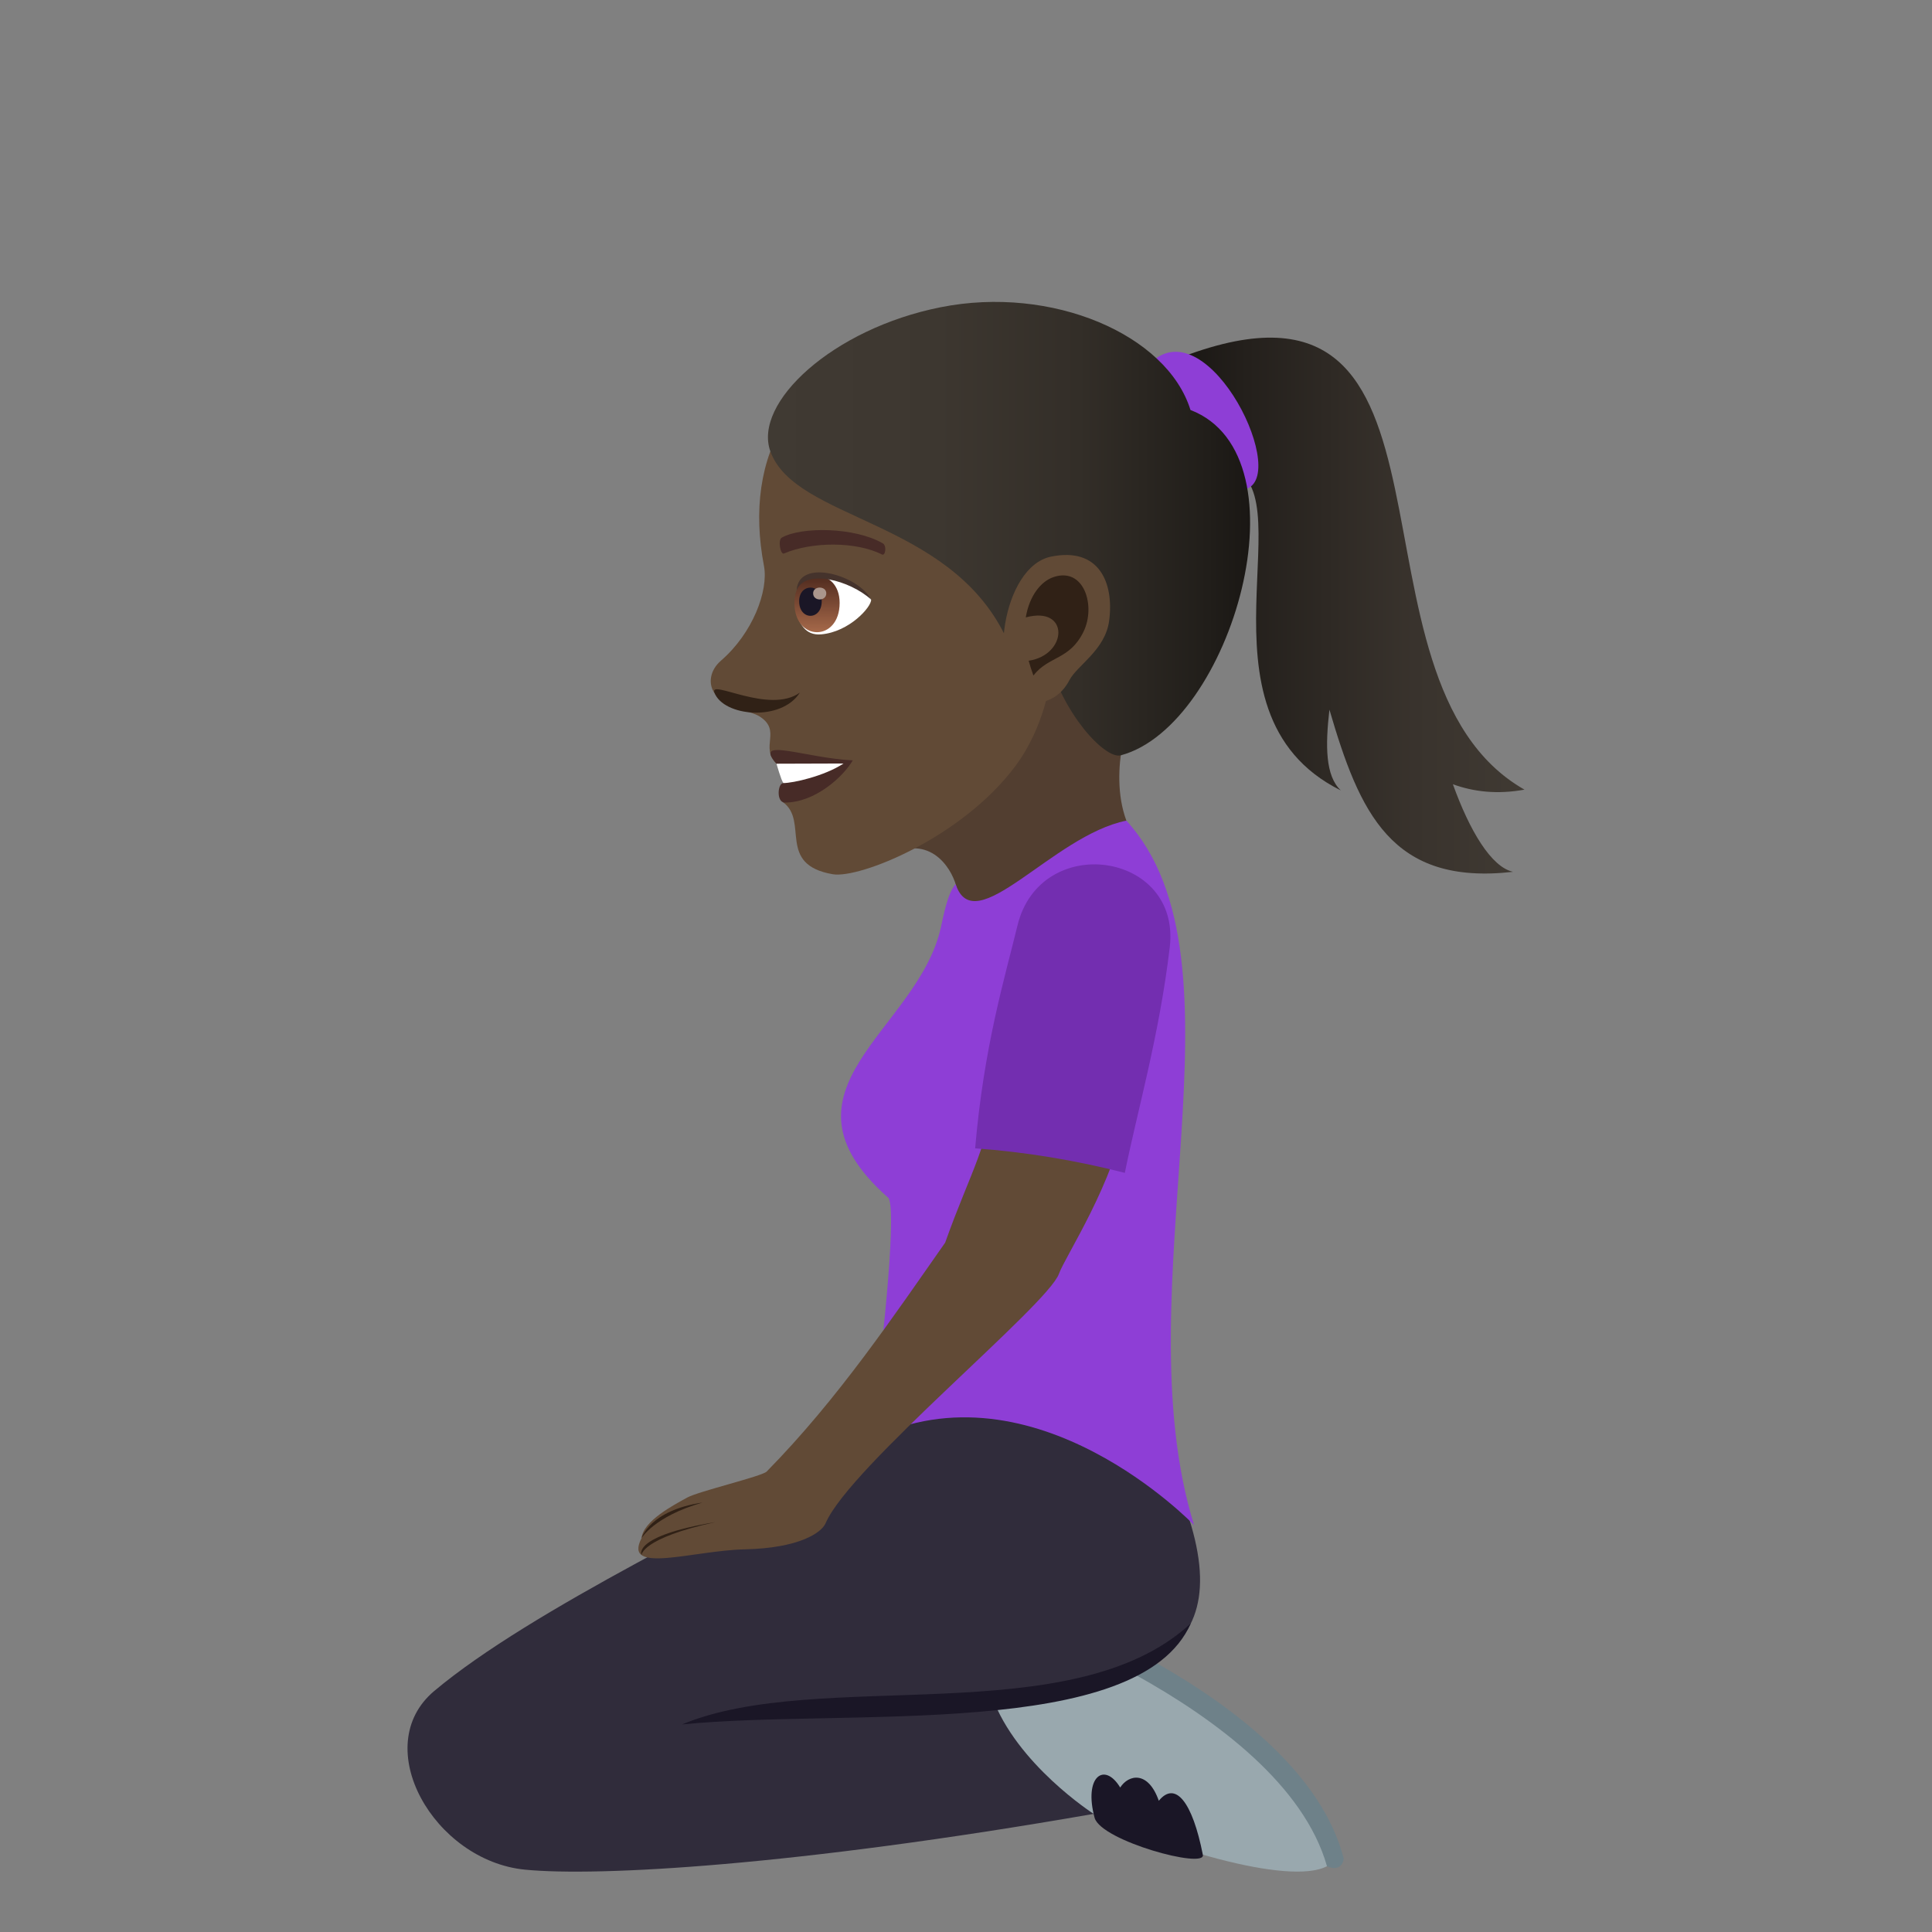 <?xml version="1.0" encoding="utf-8"?>
<!-- Generator: Adobe Illustrator 15.0.0, SVG Export Plug-In . SVG Version: 6.00 Build 0)  -->
<!DOCTYPE svg PUBLIC "-//W3C//DTD SVG 1.1//EN" "http://www.w3.org/Graphics/SVG/1.1/DTD/svg11.dtd">
<svg version="1.1" id="Layer_1" xmlns:x="http://ns.adobe.com/Extensibility/1.0/" xmlns:i="http://ns.adobe.com/AdobeIllustrator/10.0/" xmlns:graph="http://ns.adobe.com/Graphs/1.0/"
	 xmlns="http://www.w3.org/2000/svg" xmlns:xlink="http://www.w3.org/1999/xlink" xmlns:a="http://ns.adobe.com/AdobeSVGViewerExtensions/3.0/"
	 x="0px" y="0px" width="64px" height="64px" viewBox="0 0 64 64" enable-background="new 0 0 64 64" xml:space="preserve">
<rect x="0" y="0" width="64" height="64" fill="#808080" stroke="none"/>
<linearGradient id="SVGID_1_" gradientUnits="userSpaceOnUse" x1="39.176" y1="20.061" x2="50.5" y2="20.061">
	<stop  offset="0" style="stop-color:#1A1714"/>
	<stop  offset="0.189" style="stop-color:#24201C"/>
	<stop  offset="0.676" style="stop-color:#39332D"/>
	<stop  offset="1" style="stop-color:#403A33"/>
	<a:midPointStop  offset="0" style="stop-color:#1A1714"/>
	<a:midPointStop  offset="0.382" style="stop-color:#1A1714"/>
	<a:midPointStop  offset="1" style="stop-color:#403A33"/>
</linearGradient>
<path fill="url(#SVGID_1_)" d="M48.129,25.979c0.686,0.25,1.467,0.343,2.371,0.179c-6.426-3.663-1.24-18.149-11.324-14.341
	l1.416,3.635c2.85,0.552-1.395,8.14,3.824,10.731c-0.514-0.48-0.514-1.485-0.377-2.675c0.999,3.414,2.053,5.835,6.083,5.372
	C49.397,28.723,48.68,27.51,48.129,25.979z"/>
<path fill="#8E3ED6" d="M38.303,11.864c-1.197,0.84,0.291,4.224,2.693,4.367C42.969,16.354,40.276,10.483,38.303,11.864z"/>
<path fill="#523E30" d="M29.504,28.293c1.426-0.68,2.096,0.625,2.191,1.146c0.314,1.716,6.341-0.285,5.617-2.255
	c-0.629-1.713,0.211-3.762,0.211-3.762C36.574,22.881,33.233,16.731,29.504,28.293z"/>
<path fill="#614A36" d="M30.527,11.318c-4.33,0.69-5.918,3.782-5.22,7.427c0.157,0.822-0.374,2.232-1.421,3.137
	c-0.381,0.33-0.42,0.766-0.232,1.057c0.367,0.572,1.17,0.578,1.506,0.793c0.75,0.477-0.002,1.005,0.563,1.568
	c0.257,0.256,0.992-0.083,0.217,1.275c0.861,0.631-0.217,2.063,1.645,2.385c0.883,0.152,4.269-1.2,6.047-3.578
	c1.004-1.346,1.168-2.909,1.168-2.909c3.322-0.958,4.497-3.858,3.78-6.893C37.576,11.334,33.337,10.87,30.527,11.318z"/>
<path fill="#472B27" d="M25.723,25.299c0.408,0.249,0.229,0.641,0.229,0.641c-0.195,0-0.242,0.646,0.047,0.646
	c1.014,0,1.945-0.871,2.25-1.398C26.659,25.11,24.917,24.393,25.723,25.299z"/>
<path fill="#FFFFFF" d="M25.723,25.299c0,0,0.154,0.555,0.229,0.641c0.32,0,1.354-0.229,1.992-0.648L25.723,25.299z"/>
<linearGradient id="SVGID_2_" gradientUnits="userSpaceOnUse" x1="25.439" y1="17.515" x2="41.41" y2="17.515">
	<stop  offset="0" style="stop-color:#403A33"/>
	<stop  offset="0.353" style="stop-color:#3D3730"/>
	<stop  offset="0.644" style="stop-color:#332E28"/>
	<stop  offset="0.912" style="stop-color:#211E1A"/>
	<stop  offset="1" style="stop-color:#1A1714"/>
	<a:midPointStop  offset="0" style="stop-color:#403A33"/>
	<a:midPointStop  offset="0.746" style="stop-color:#403A33"/>
	<a:midPointStop  offset="1" style="stop-color:#1A1714"/>
</linearGradient>
<path fill="url(#SVGID_2_)" d="M39.436,13.581c-0.777-2.5-4.588-4.137-8.273-3.404c-3.583,0.711-6.225,3.169-5.643,4.777
	c0.826,2.28,5.891,2.24,7.775,6.102c0.027,0.265,1.363,0.448,1.42,0.682c0.452,1.871,1.889,3.424,2.413,3.283
	C40.788,24.043,43.382,15.098,39.436,13.581z"/>
<path fill="#302116" d="M23.666,22.944c0.301,0.796,2.219,0.969,2.83,0C25.486,23.674,23.491,22.479,23.666,22.944z"/>
<path fill="#614A36" d="M34.813,18.44c-1.616,0.334-2.121,3.983-0.91,4.775c0.169,0.111,1.056,0.209,1.523-0.685
	c0.26-0.494,1.188-0.998,1.316-1.968C36.908,19.32,36.42,18.108,34.813,18.44z"/>
<path id="Path_2982_" fill="#302116" d="M34.896,19.118c-0.41,0.139-0.796,0.613-0.916,1.334c1.457-0.394,1.391,1.242,0.096,1.436
	c0.045,0.159,0.094,0.32,0.157,0.489c0.513-0.657,1.195-0.507,1.658-1.447C36.309,20.079,35.916,18.771,34.896,19.118z"/>
<path id="Path_2981_" fill="#472B27" d="M29.24,17.997c-0.921-0.533-2.683-0.559-3.341-0.188c-0.14,0.072-0.046,0.576,0.071,0.527
	c0.915-0.395,2.391-0.404,3.248,0.033C29.332,18.427,29.382,18.07,29.24,17.997z"/>
<path fill="#FFFFFF" d="M28.857,19.862c0.02,0.232-0.717,1.073-1.656,1.152c-0.537,0.045-0.729-0.369-0.848-0.814
	C26.236,18.424,28.328,19.055,28.857,19.862z"/>
<linearGradient id="Path_1_" gradientUnits="userSpaceOnUse" x1="27.065" y1="20.943" x2="27.065" y2="19.073">
	<stop  offset="0" style="stop-color:#A6694A"/>
	<stop  offset="1" style="stop-color:#4F2A1E"/>
	<a:midPointStop  offset="0" style="stop-color:#A6694A"/>
	<a:midPointStop  offset="0.5" style="stop-color:#A6694A"/>
	<a:midPointStop  offset="1" style="stop-color:#4F2A1E"/>
</linearGradient>
<path id="Path_2980_" fill="url(#Path_1_)" d="M26.316,19.973c0,1.293,1.498,1.293,1.498,0
	C27.814,18.773,26.316,18.773,26.316,19.973z"/>
<path id="Path_2979_" fill="#1A1626" d="M26.473,19.915c0,0.646,0.748,0.646,0.748,0C27.221,19.314,26.473,19.314,26.473,19.915z"/>
<path id="Path_2978_" fill="#AB968C" d="M26.936,19.655c0,0.27,0.436,0.27,0.436,0C27.371,19.401,26.936,19.401,26.936,19.655z"/>
<path fill="#45332C" d="M28.857,19.862c-0.405-0.807-2.412-1.394-2.467-0.305C26.674,18.825,28.162,19.226,28.857,19.862z"/>
<path fill="#6E8189" d="M43.959,61.821c0,0,0.463,0.242,0.555-0.244c-1.427-5.605-11.569-8.9-11.569-8.9
	c-0.364,0.078-0.52,0.49-0.52,0.49L43.959,61.821z"/>
<path fill="#99A8AE" d="M35.979,59.966c2.394,1.184,6.71,2.523,7.979,1.855c-1.517-5.354-11.534-8.654-11.534-8.654
	C28.727,56.806,34.844,59.405,35.979,59.966z"/>
<path fill="#1A1626" d="M39.846,61.444c-0.344-1.758-0.914-2.461-1.459-1.791c-0.354-1.008-1.003-0.871-1.279-0.439
	c-0.521-0.863-1.219-0.367-0.846,1.01C36.499,60.989,39.943,61.921,39.846,61.444z"/>
<path fill="#302C3B" d="M38.617,48.392c0,0-4.857-4.68-9.795-0.715c-4.532,2.49-11.217,5.637-14.436,8.338
	c-2.184,1.832-0.008,5.627,3.007,5.92c2.421,0.236,8.927-0.121,18.836-1.848c0,0-2.553-1.637-3.368-3.885
	C38.299,55.829,41.627,54.702,38.617,48.392z"/>
<path fill="#1A1626" d="M39.446,53.778c-3.915,3.631-12.304,1.451-16.853,3.346C28.014,56.579,37.729,57.677,39.446,53.778z"/>
<path fill="#8E3ED6" d="M39.555,50.521c0,0-5.275-5.504-10.732-2.844c0.521-3.75,0.876-7.756,0.596-8.004
	c-4.048-3.583,0.977-5.521,1.745-8.938c0.095-0.418,0.225-1.15,0.493-1.447c0.625,1.909,3.212-1.617,5.656-2.103
	C41.576,31.843,37.141,42.737,39.555,50.521z"/>
<path fill="#614A36" d="M35.08,42.194c0.211-0.59,1.834-3.004,2.248-5.392c-1.467-0.35-2.936-0.66-4.402-0.914
	c-0.113,1.98-0.771,2.892-1.616,5.276c-1.668,2.375-3.528,5.158-5.914,7.584c-0.157,0.158-2.259,0.654-2.628,0.859
	c-0.457,0.252-1.46,0.775-1.516,1.346c-0.631,1.219,1.701,0.408,3.418,0.371c1.793-0.039,2.544-0.547,2.68-0.867
	C28.15,48.587,34.715,43.231,35.08,42.194z"/>
<path fill="#302116" d="M23.271,49.774c-1.756,0.26-2.02,1.18-2.02,1.18S21.662,50.237,23.271,49.774z"/>
<path fill="#302116" d="M23.704,50.421c-2.79,0.465-2.452,1.09-2.452,1.09S21.252,50.954,23.704,50.421z"/>
<path fill="#732EB0" d="M37.262,38.853c0.395-1.978,1.139-4.528,1.488-7.475c0.375-3.174-4.297-3.834-5.047-0.711
	c-0.409,1.694-1.112,3.99-1.4,7.373C33.954,38.159,35.619,38.433,37.262,38.853z"/>
</svg>
